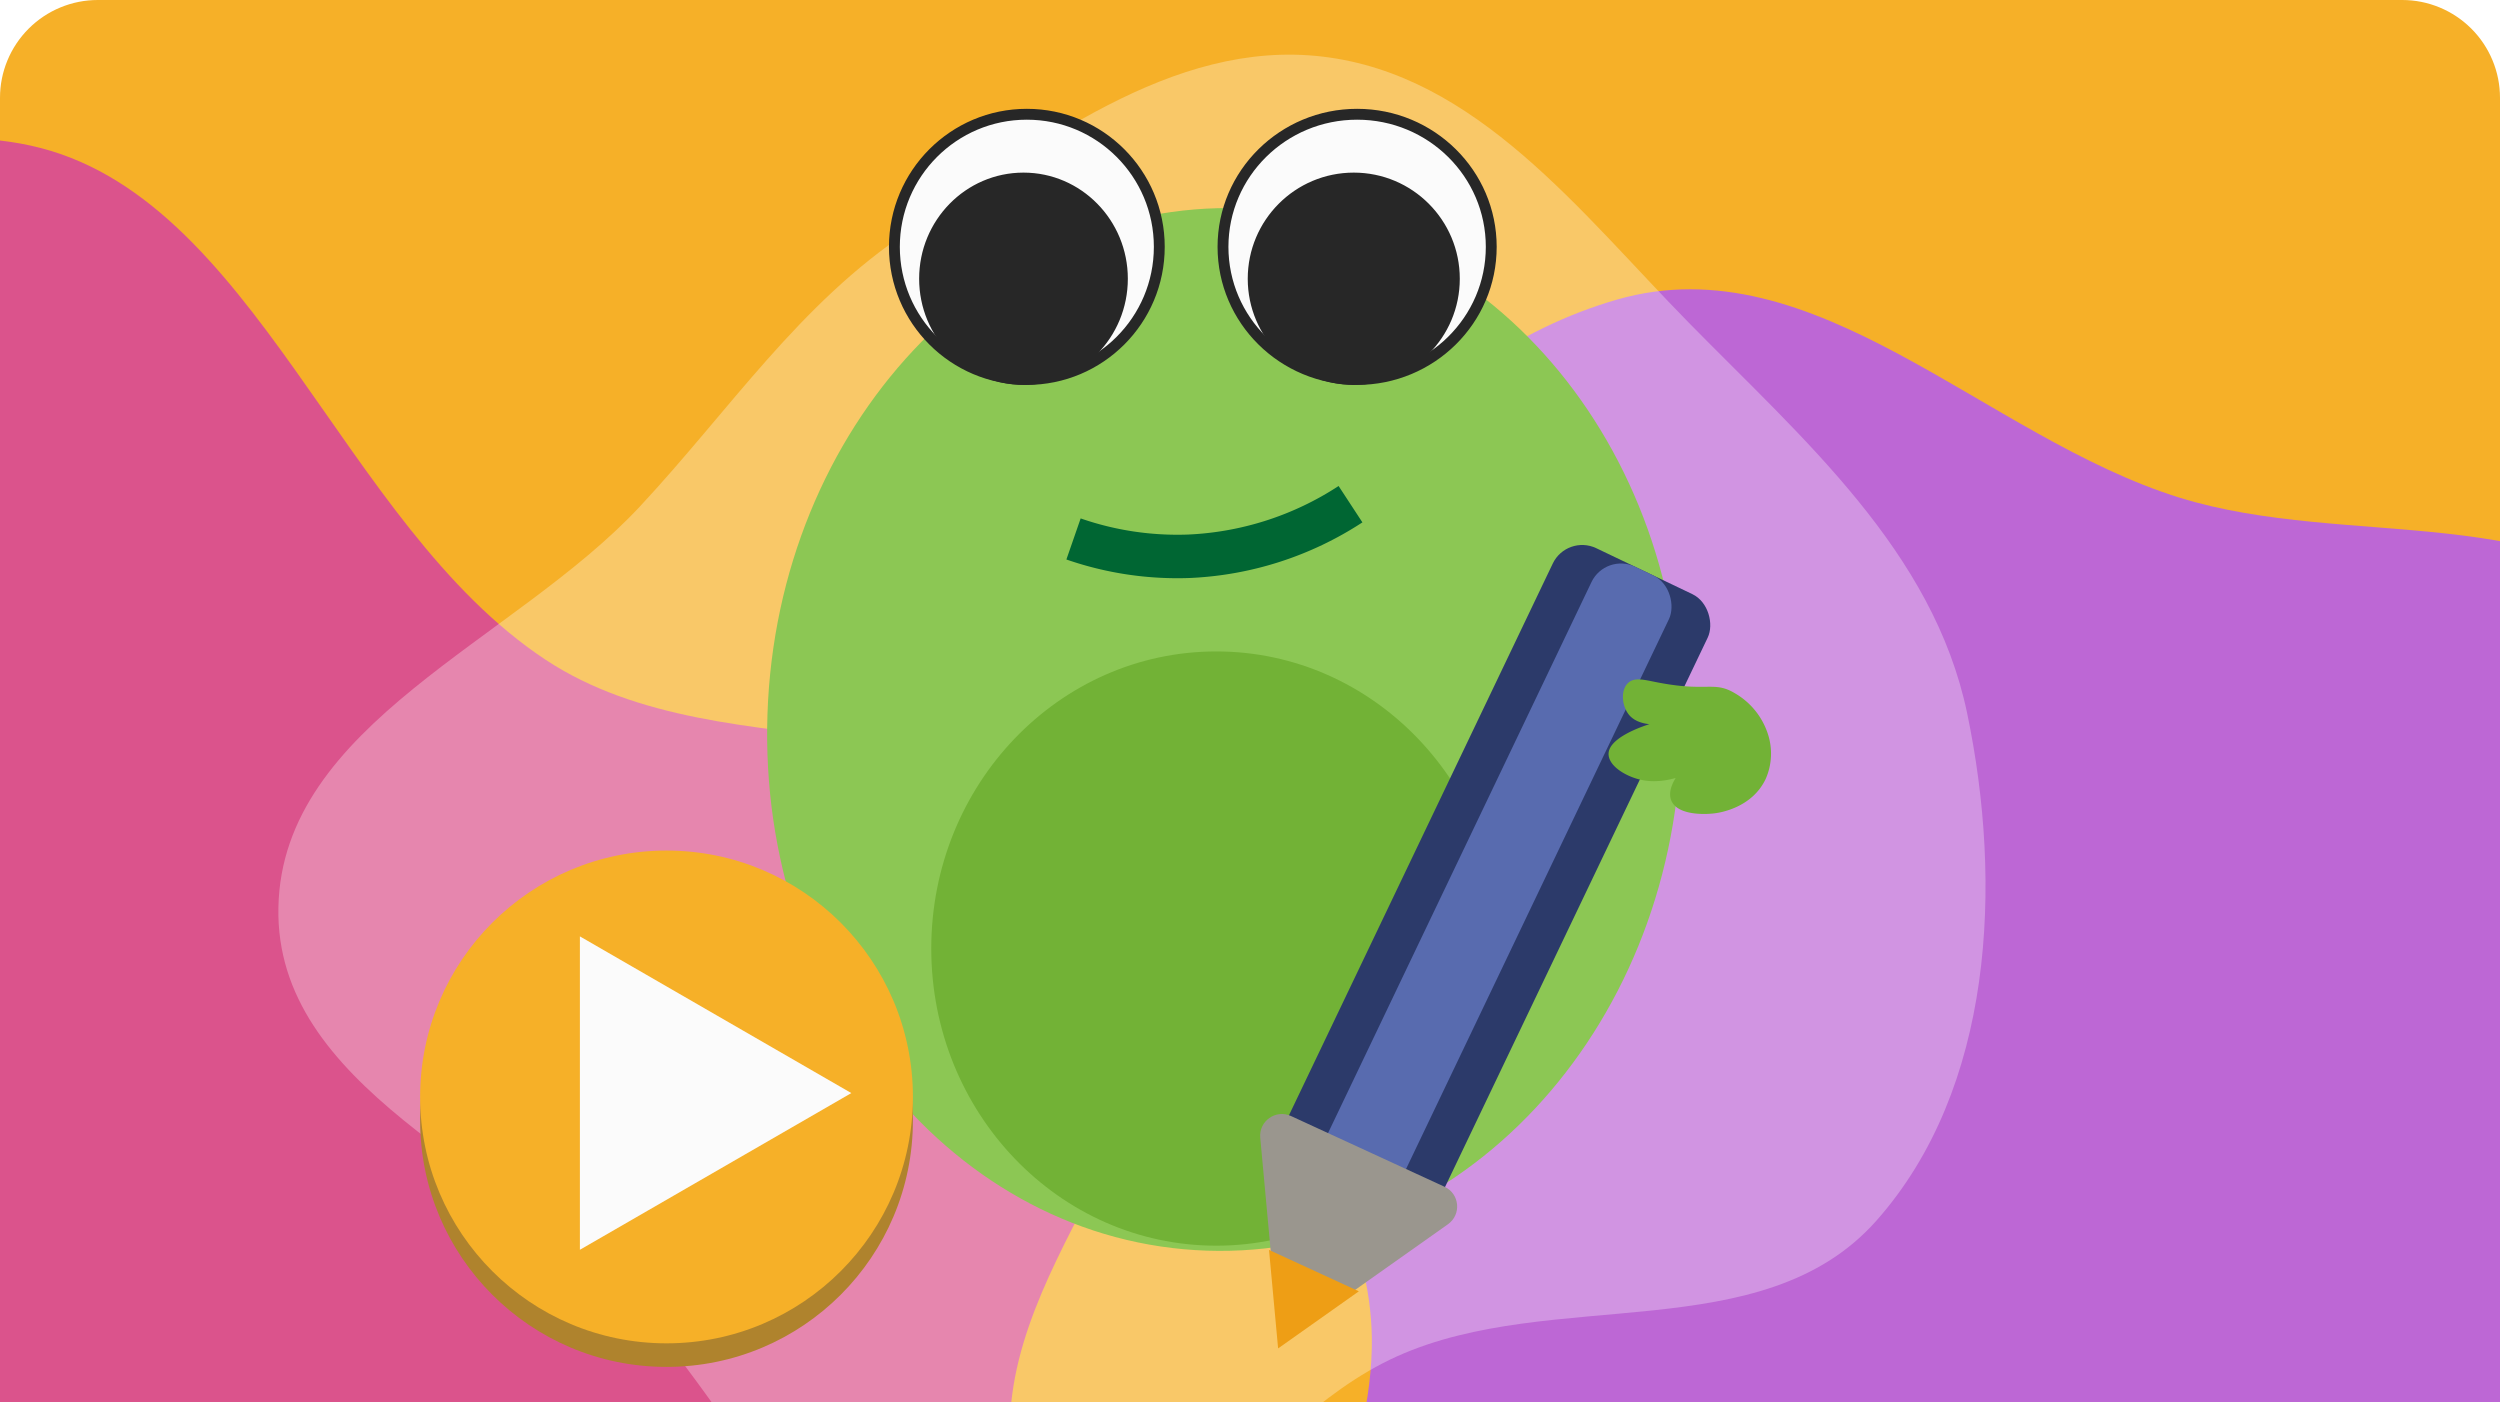 <svg width="230" height="129" fill="none" xmlns="http://www.w3.org/2000/svg"><g clip-path="url(#clip0)"><path d="M230 9a9 9 0 00-9-9H-2a9 9 0 00-9 9v126h241V9z" fill="#F6B028"/><path fill-rule="evenodd" clip-rule="evenodd" d="M200.517 45.784c-17.89-5.552-33.509-23.445-51.731-18.227-18.535 5.309-33.635 24.308-38.242 43.994-4.325 18.481 16.099 33.549 15.662 52.487-.551 23.882-27.65 46.001-18.433 67.57 8.701 20.36 36.562 28.406 57.592 24.06 20.198-4.175 24.493-35.856 43.306-44.915 18.964-9.131 47.21 12.142 60.371-5.007 12.4-16.157-7.377-38.648-11.536-58.625-3.513-16.873.463-36.968-10.915-49.214-11.295-12.156-30.52-7.297-46.074-12.123z" fill="#BD67D5"/><path fill-rule="evenodd" clip-rule="evenodd" d="M-40.975 40.908c-11.899 12.427-25.129 25.347-25.113 44.43.016 18.784 11.572 38.549 25.197 54.981C-28.934 154.74-11.678 161.44 4.39 170.34c15.407 8.534 30.46 20.211 46.378 20.748 16.507.557 32.302-5.478 40.623-17.813 7.876-11.674-.23-30.022 1.73-44.965 2.235-17.054 21.169-31.58 10.507-48.375C92.833 62.93 67.047 71.821 50.2 60.702 31.328 48.246 23.437 17.87 2.806 13.392c-19.946-4.33-31.673 14.872-43.78 27.516z" fill="#DB538C"/><g filter="url(#filter0_bi)"><path fill-rule="evenodd" clip-rule="evenodd" d="M58.856 46.611C47.29 59.017 25.952 66.588 25.613 83.48c-.331 16.505 20.416 23.859 31.791 35.498 10.681 10.928 17.432 29.235 32.696 30.482 15.358 1.254 24.234-18.286 38.422-24.675 14.325-6.45 33.622-.653 44.109-12.485 10.767-12.149 11.636-30.938 8.344-46.696-3.106-14.867-15.064-25.18-25.601-35.91-9.986-10.17-19.526-22.818-33.706-24.487-13.869-1.632-26.213 8.255-38.029 16.043-10.087 6.65-16.517 16.499-24.783 25.363z" fill="#fff" fill-opacity=".3"/></g><path d="M154.637 68.507c.878-26.481-17.222-48.573-40.426-49.344-23.204-.77-42.726 20.072-43.604 46.553-.877 26.482 17.222 48.574 40.427 49.345 23.204.771 42.726-20.072 43.603-46.554z" fill="#8CC754"/><path d="M98.764 49.584a29.131 29.131 0 0010.611 1.593 29.507 29.507 0 0014.871-4.792" stroke="#063" stroke-width="4" stroke-miterlimit="10"/><path d="M94.47 34.913c6.729 0 12.185-5.463 12.185-12.201s-5.456-12.2-12.186-12.2c-6.73 0-12.185 5.462-12.185 12.2 0 6.738 5.455 12.2 12.185 12.2z" fill="#FBFBFB" stroke="#272727" stroke-miterlimit="10"/><path d="M94.16 34.913c5.027 0 9.101-4.15 9.101-9.267 0-5.118-4.074-9.266-9.1-9.266s-9.1 4.148-9.1 9.266 4.074 9.267 9.1 9.267z" fill="#272727" stroke="#272727" stroke-miterlimit="10"/><path d="M124.855 34.913c6.815 0 12.34-5.463 12.34-12.201s-5.525-12.2-12.34-12.2c-6.815 0-12.34 5.462-12.34 12.2 0 6.738 5.525 12.2 12.34 12.2z" fill="#FBFBFB" stroke="#272727" stroke-miterlimit="10"/><path d="M111.899 114.603c14.482 0 26.222-12.239 26.222-27.336 0-15.097-11.74-27.335-26.222-27.335-14.482 0-26.222 12.238-26.222 27.335 0 15.097 11.74 27.336 26.222 27.336z" fill="#72B236"/><path d="M124.546 34.913c5.112 0 9.255-4.15 9.255-9.267 0-5.118-4.143-9.266-9.255-9.266-5.111 0-9.254 4.148-9.254 9.266s4.143 9.267 9.254 9.267z" fill="#272727" stroke="#272727" stroke-miterlimit="10"/><rect x="144.148" y="49.139" width="15.8" height="66.584" rx="3" transform="rotate(25.553 144.148 49.14)" fill="#2C3A6A"/><rect x="147.711" y="50.843" width="7.9" height="66.584" rx="3" transform="rotate(25.553 147.711 50.843)" fill="#586BAF"/><path d="M115.943 104.674c-.142-1.533 1.43-2.644 2.828-2l14.124 6.506c1.399.644 1.576 2.56.319 3.449l-12.697 8.98c-1.257.889-3.005.083-3.146-1.45l-1.428-15.485z" fill="#9A968E"/><path d="M116.75 114.995l8.264 3.806-7.428 5.254-.836-9.06z" fill="#EE9E15"/><circle cx="61.32" cy="103.087" r="22.668" fill="#AF832D"/><circle cx="61.32" cy="100.919" r="22.668" fill="#F6B028"/><path d="M53.351 86.148l24.97 14.416-24.97 14.416V86.148z" fill="#FBFBFB"/><path d="M152.276 62.866c4.866.98 5.348-.15 7.322 1.051a6.601 6.601 0 012.907 3.583 5.643 5.643 0 01-.166 4.088c-1.232 2.65-4.218 3.069-4.629 3.116-1.018.127-3.309.135-3.83-1.091-.419-.989.561-2.23.632-2.317a4.066 4.066 0 012.78-1.44c.055.15-3.365 2.507-6.437 1.732-1.193-.292-2.701-1.154-2.741-2.19-.047-1.337 2.772-2.436 4.249-2.823a16.55 16.55 0 012.654-.42s-3.665 1.092-5.007-.419c-.695-.79-.79-2.238-.127-2.823.506-.474 1.351-.253 2.393-.047z" fill="#72B236" stroke="#72B236" stroke-width=".25" stroke-miterlimit="10"/></g><defs><clipPath id="clip0"><path d="M230 9a9 9 0 00-9-9H9a9 9 0 00-9 9v120h230V9z" fill="#fff"/></clipPath><filter id="filter0_bi" x=".13" y="-30" width="217.87" height="217.869" filterUnits="userSpaceOnUse" color-interpolation-filters="sRGB"><feFlood flood-opacity="0" result="BackgroundImageFix"/><feGaussianBlur in="BackgroundImage" stdDeviation="5"/><feComposite in2="SourceAlpha" operator="in" result="effect1_backgroundBlur"/><feBlend in="SourceGraphic" in2="effect1_backgroundBlur" result="shape"/><feColorMatrix in="SourceAlpha" values="0 0 0 0 0 0 0 0 0 0 0 0 0 0 0 0 0 0 127 0" result="hardAlpha"/><feOffset/><feGaussianBlur stdDeviation="5"/><feComposite in2="hardAlpha" operator="arithmetic" k2="-1" k3="1"/><feColorMatrix values="0 0 0 0 1 0 0 0 0 1 0 0 0 0 1 0 0 0 0.2 0"/><feBlend in2="shape" result="effect2_innerShadow"/></filter></defs></svg>